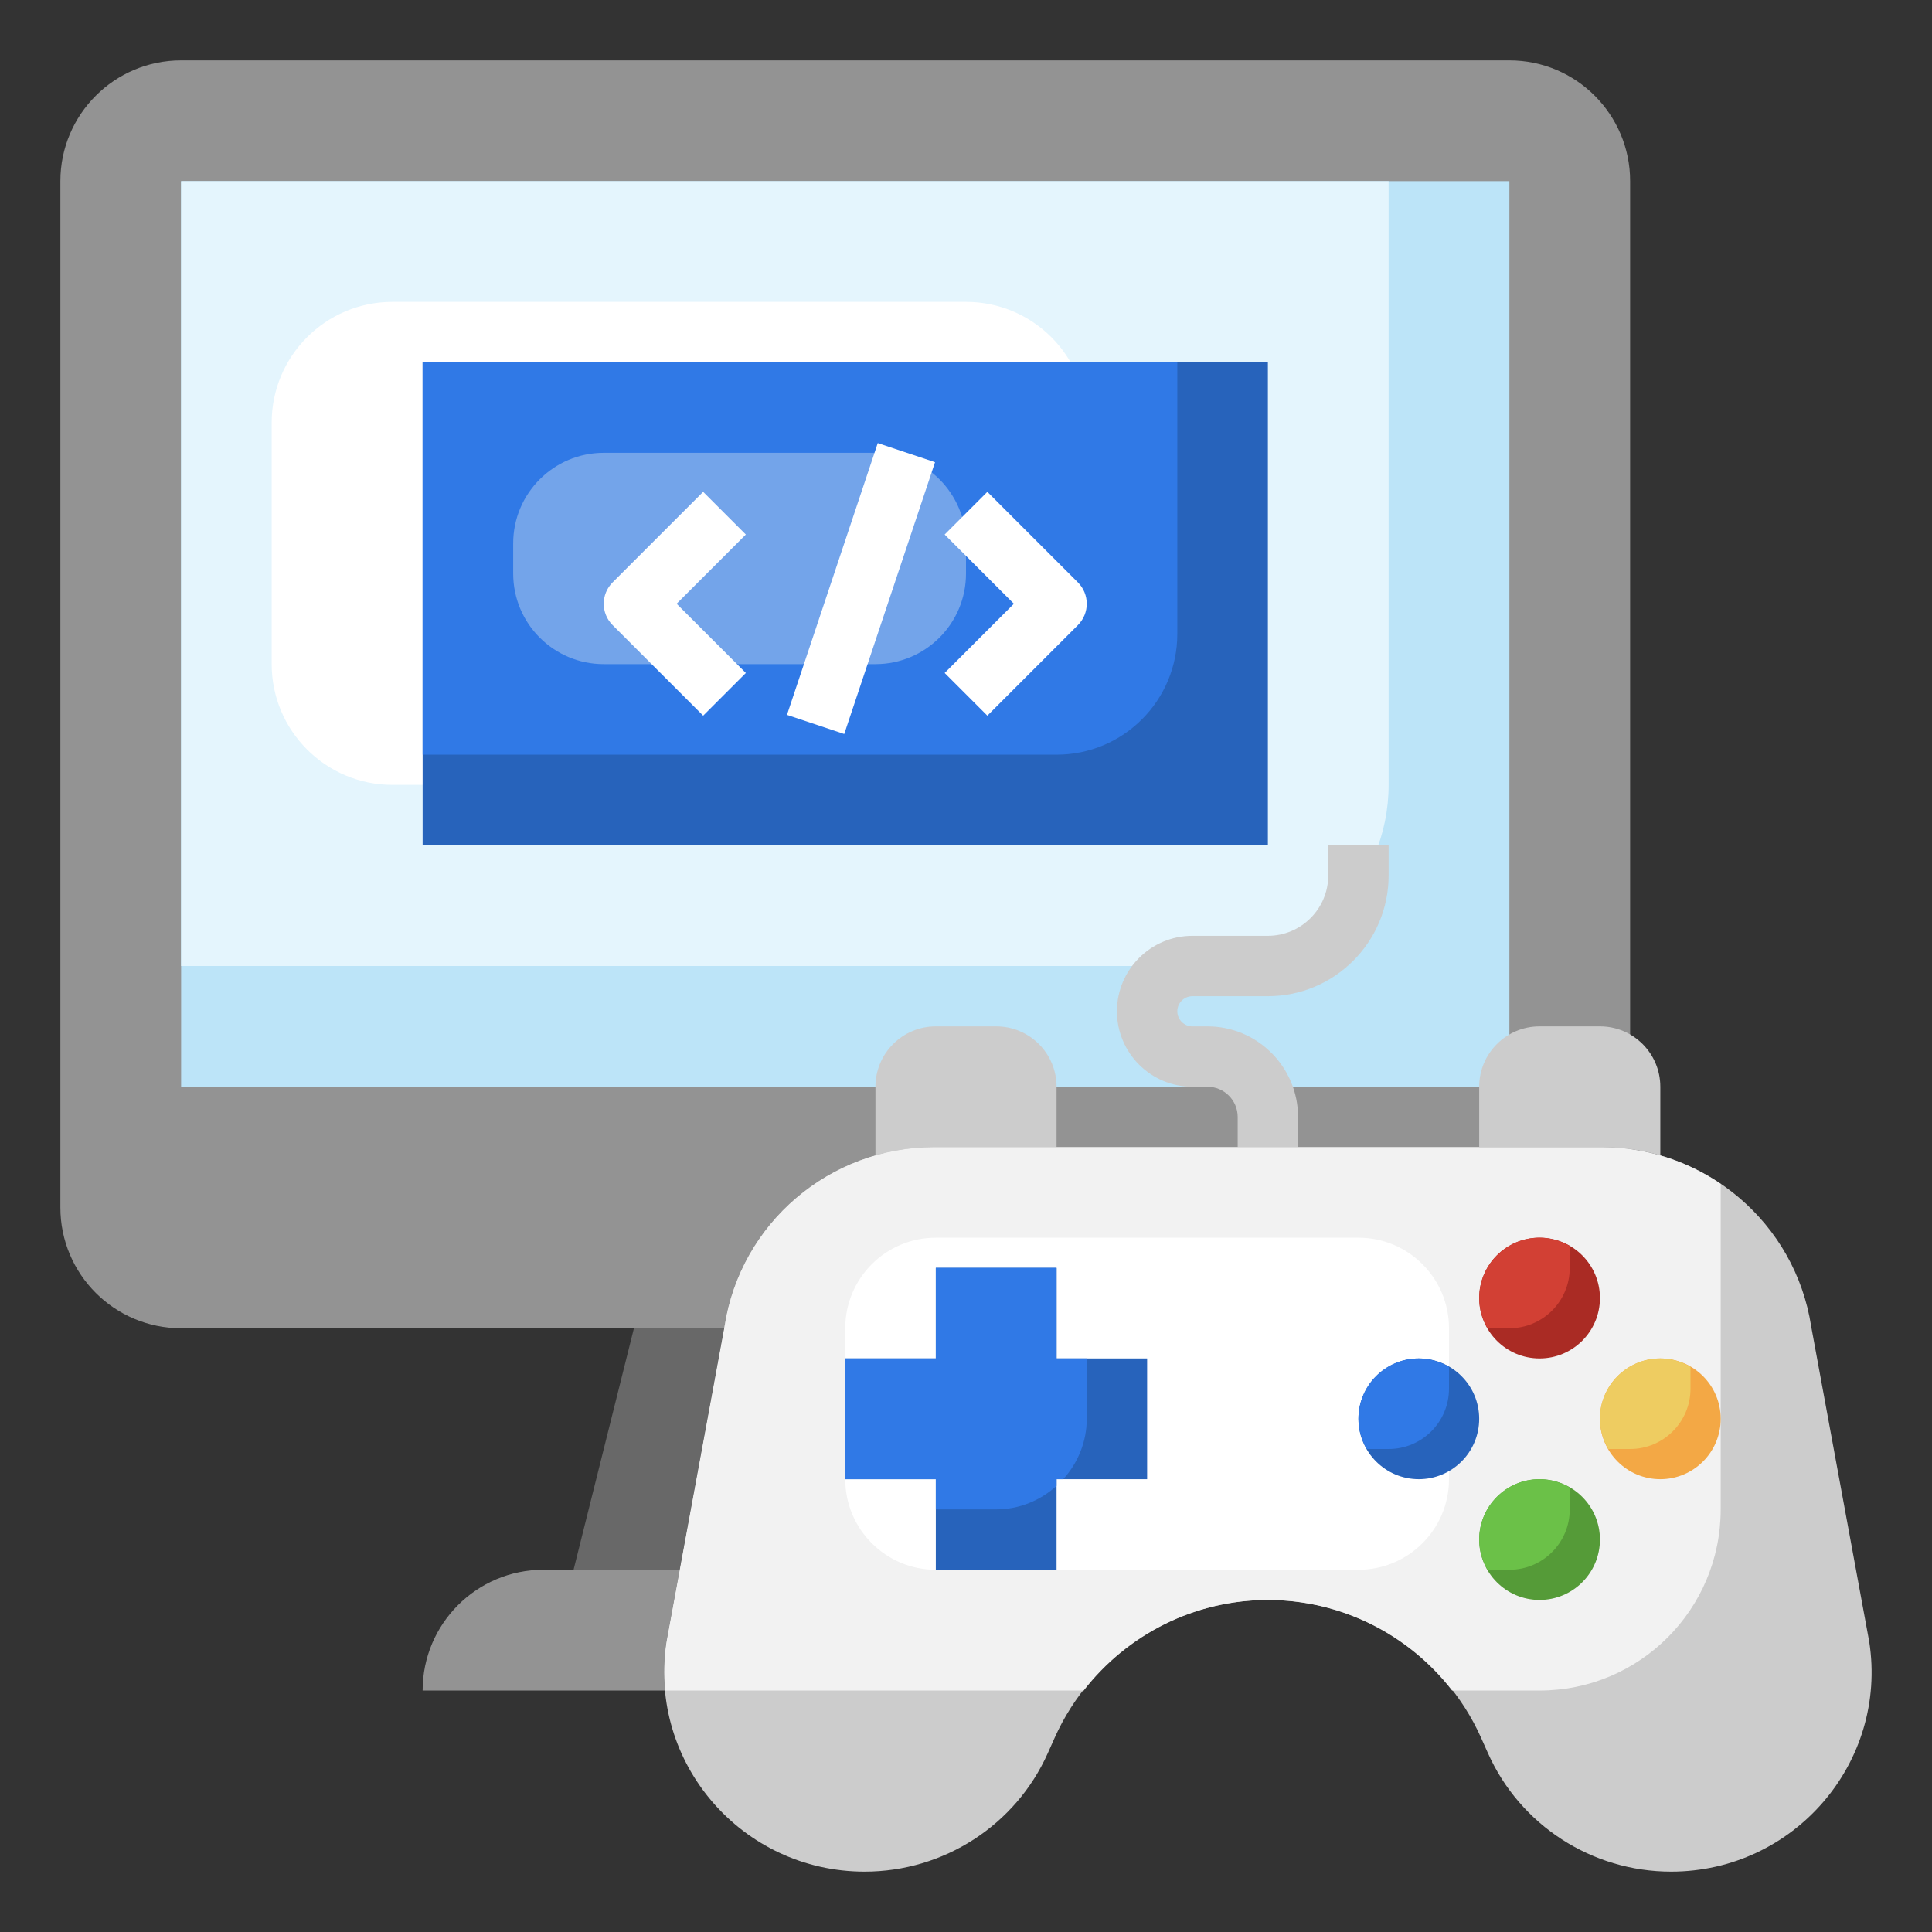<?xml version="1.0" encoding="utf-8"?>
<!-- Generator: Adobe Illustrator 26.0.2, SVG Export Plug-In . SVG Version: 6.00 Build 0)  -->
<svg version="1.1" id="Layer_32" xmlns="http://www.w3.org/2000/svg" xmlns:xlink="http://www.w3.org/1999/xlink" x="0px" y="0px"
	 viewBox="0 0 64 64" style="enable-background:new 0 0 64 64;" xml:space="preserve">
<rect x="0" y="0" width="64" height="64" fill="#333333" stroke="none"/>
<g>
	<path style="fill:#939393;" d="M50,44H6c-2.209,0-4-1.791-4-4V6c0-2.209,1.791-4,4-4h44c2.209,0,4,1.791,4,4v34
		C54,42.209,52.209,44,50,44z"/>
	<rect x="6" y="6" style="fill:#BCE4F8;" width="44" height="30"/>
	<path style="fill:#E4F5FD;" d="M6,6v26h34c3.314,0,6-2.686,6-6V6H6z"/>
	<path style="fill:#FFFFFF;" d="M32,26H13c-2.209,0-4-1.791-4-4v-8c0-2.209,1.791-4,4-4h19c2.209,0,4,1.791,4,4v8
		C36,24.209,34.209,26,32,26z"/>
	<rect x="14" y="12" style="fill:#2763BB;" width="28" height="16"/>
	<path style="fill:#3079E6;" d="M14,12v13h21c2.209,0,4-1.791,4-4v-9H14z"/>
	<path style="fill:#73A4EA;" d="M29,22h-9c-1.657,0-3-1.343-3-3v-1c0-1.657,1.343-3,3-3h9c1.657,0,3,1.343,3,3v1
		C32,20.657,30.657,22,29,22z"/>
	<g>
		<path style="fill:#CCCCCC;" d="M43,38h-2v-1c0-0.551-0.448-1-1-1h-0.5c-1.379,0-2.5-1.122-2.5-2.5s1.121-2.5,2.5-2.5H42
			c1.103,0,2-0.897,2-2v-1h2v1c0,2.206-1.794,4-4,4h-2.5c-0.275,0-0.5,0.224-0.5,0.5s0.225,0.5,0.5,0.5H40c1.654,0,3,1.346,3,3V38z"
			/>
	</g>
	<g>
		<path style="fill:#FFFFFF;" d="M23.293,23.707l-3-3c-0.391-0.391-0.391-1.023,0-1.414l3-3l1.414,1.414L22.414,20l2.293,2.293
			L23.293,23.707z"/>
	</g>
	<g>
		<path style="fill:#FFFFFF;" d="M32.707,23.707l-1.414-1.414L33.586,20l-2.293-2.293l1.414-1.414l3,3
			c0.391,0.391,0.391,1.023,0,1.414L32.707,23.707z"/>
	</g>
	<g>
		
			<rect x="23.757" y="18.5" transform="matrix(0.317 -0.949 0.949 0.317 0.982 40.362)" style="fill:#FFFFFF;" width="9.487" height="1.999"/>
	</g>
	<path style="fill:#CCCCCC;" d="M61.921,54.385l-1.924-10.45C59.469,40.521,56.517,38,53.046,38H30.954
		c-3.471,0-6.423,2.521-6.951,5.936l-1.924,10.45C21.46,58.389,24.572,62,28.642,62h0c2.624,0,5.003-1.538,6.068-3.925l0.226-0.506
		C36.177,54.791,38.945,53,42,53h0c3.055,0,5.823,1.791,7.064,4.569l0.226,0.506C50.355,60.462,52.733,62,55.358,62h0
		C59.428,62,62.54,58.389,61.921,54.385z"/>
	<path style="fill:#939393;" d="M22.079,54.385L22.518,52H18c-2.209,0-4,1.791-4,4h8.033C21.985,55.474,21.994,54.934,22.079,54.385
		z"/>
	<polygon style="fill:#686868;" points="23.991,44 21,44 19,52 22.518,52 	"/>
	<path style="fill:#CCCCCC;" d="M30.954,38H35v-2c0-1.105-0.895-2-2-2h-2c-1.105,0-2,0.895-2,2v2.277
		C29.623,38.098,30.278,38,30.954,38z"/>
	<path style="fill:#F2F2F2;" d="M57,39.217C55.867,38.449,54.504,38,53.046,38H30.954c-3.471,0-6.423,2.521-6.951,5.936
		l-1.924,10.45c-0.085,0.549-0.094,1.089-0.045,1.615h13.865c1.443-1.858,3.675-3,6.102-3s4.659,1.142,6.102,3H51
		c3.314,0,6-2.686,6-6V39.217z"/>
	<path style="fill:#FFFFFF;" d="M45,52H31c-1.657,0-3-1.343-3-3v-5c0-1.657,1.343-3,3-3h14c1.657,0,3,1.343,3,3v5
		C48,50.657,46.657,52,45,52z"/>
	<path style="fill:#CCCCCC;" d="M53.046,38c0.676,0,1.331,0.098,1.954,0.277V36c0-1.105-0.895-2-2-2h-2c-1.105,0-2,0.895-2,2v2
		H53.046z"/>
	<circle style="fill:#559B38;" cx="51" cy="51" r="2"/>
	<path style="fill:#6BC148;" d="M51,49c-1.105,0-2,0.895-2,2c0,0.366,0.106,0.705,0.277,1H50c1.105,0,2-0.895,2-2v-0.723
		C51.705,49.106,51.366,49,51,49z"/>
	<circle style="fill:#2763BB;" cx="47" cy="47" r="2"/>
	<path style="fill:#3079E6;" d="M47,45c-1.105,0-2,0.895-2,2c0,0.366,0.106,0.705,0.277,1H46c1.105,0,2-0.895,2-2v-0.723
		C47.705,45.106,47.366,45,47,45z"/>
	<circle style="fill:#F3A845;" cx="55" cy="47" r="2"/>
	<path style="fill:#EECC61;" d="M55,45c-1.105,0-2,0.895-2,2c0,0.366,0.106,0.705,0.277,1H54c1.105,0,2-0.895,2-2v-0.723
		C55.705,45.106,55.366,45,55,45z"/>
	<polygon style="fill:#2763BB;" points="38,45 35,45 35,42 31,42 31,45 28,45 28,49 31,49 31,52 35,52 35,49 38,49 	"/>
	<circle style="fill:#AA2B24;" cx="51" cy="43" r="2"/>
	<path style="fill:#3079E6;" d="M35,45v-3h-4v3h-3v4h3v1h2c0.772,0,1.468-0.3,2-0.779V49h0.221C35.7,48.468,36,47.772,36,47v-2H35z"
		/>
	<path style="fill:#D24034;" d="M51,41c-1.105,0-2,0.895-2,2c0,0.366,0.106,0.705,0.277,1H50c1.105,0,2-0.895,2-2v-0.723
		C51.705,41.106,51.366,41,51,41z"/>
</g>
</svg>
